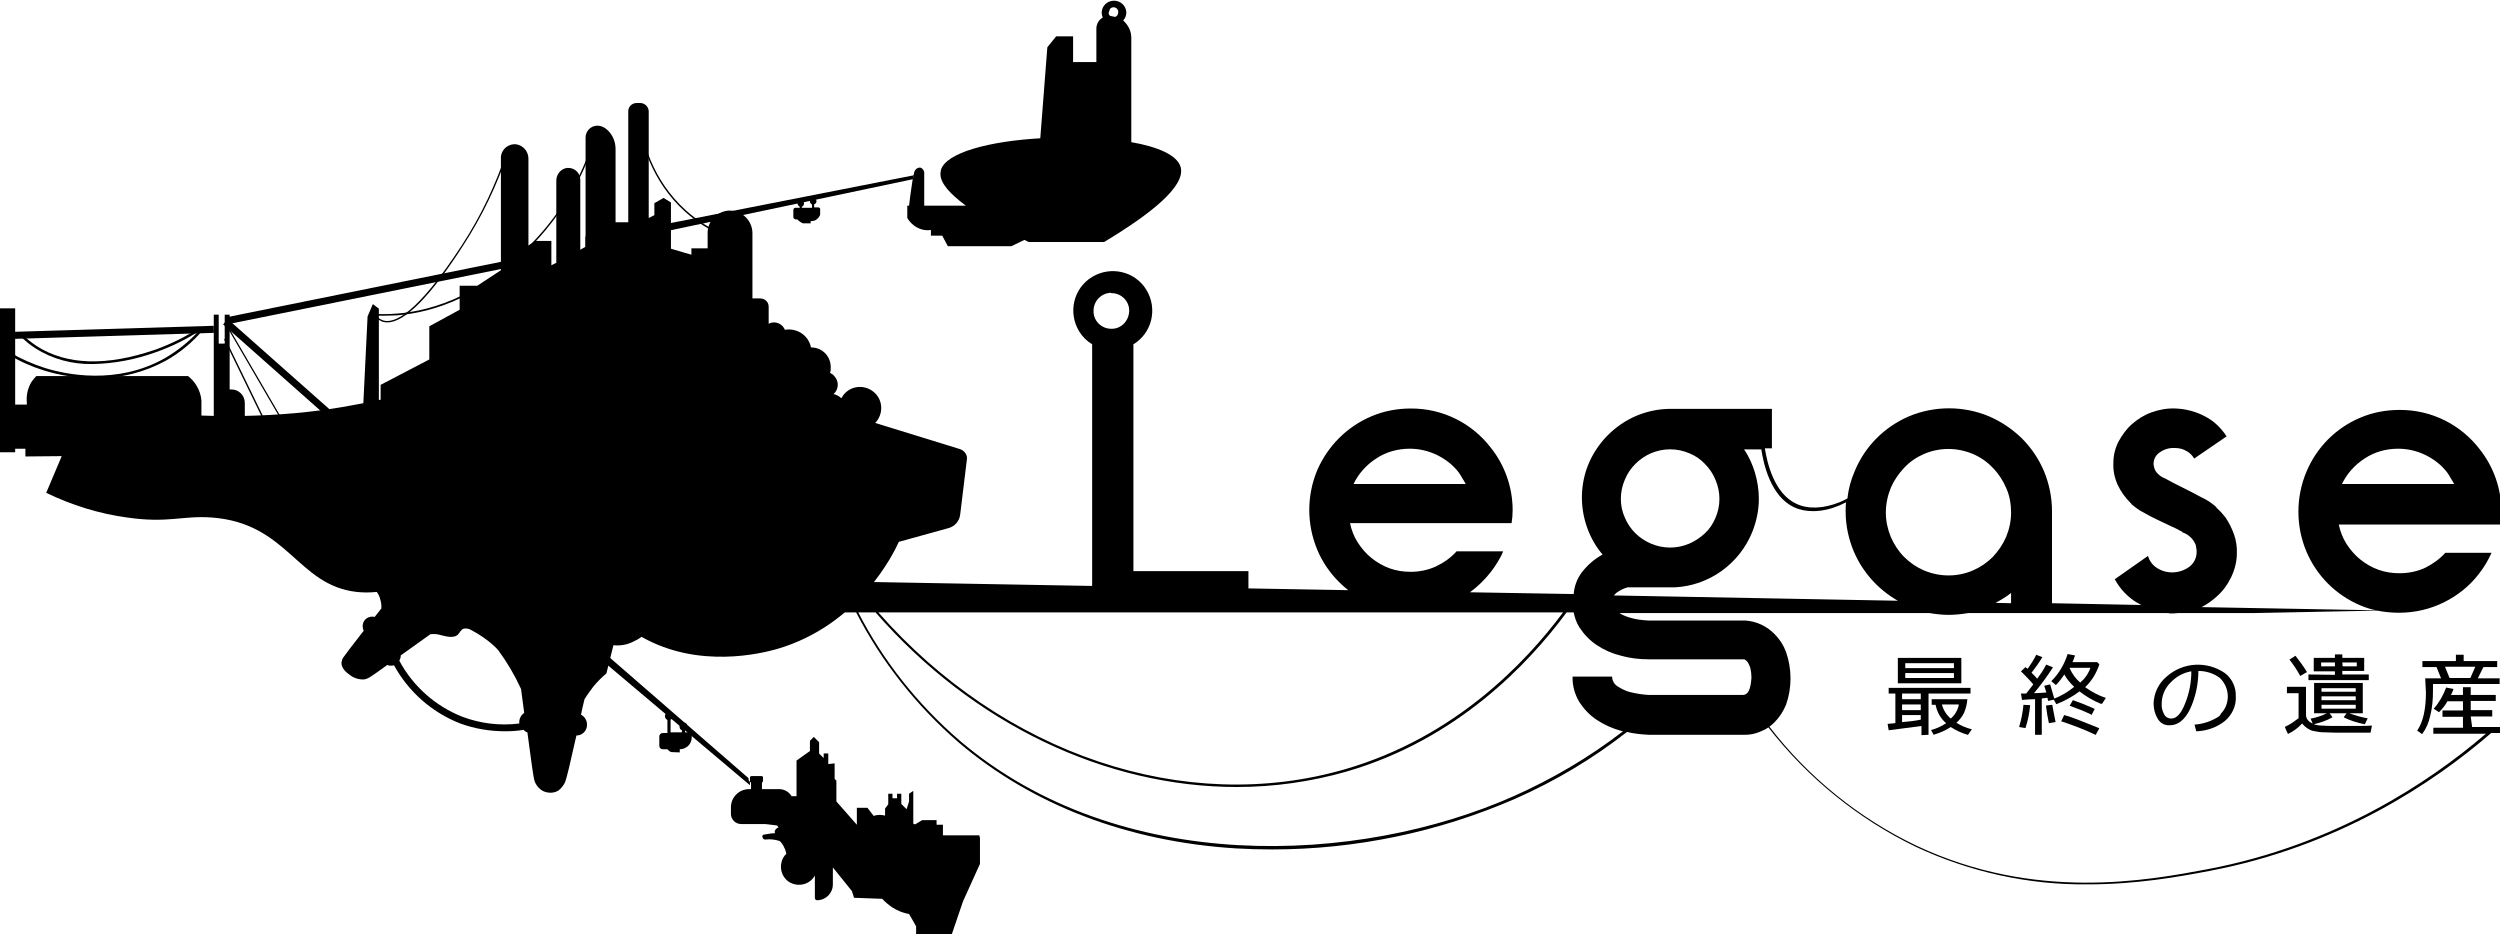 <?xml version="1.0" encoding="utf-8"?>
<!-- Generator: Adobe Illustrator 25.0.1, SVG Export Plug-In . SVG Version: 6.00 Build 0)  -->
<svg version="1.1" id="Layer_1" xmlns="http://www.w3.org/2000/svg" xmlns:xlink="http://www.w3.org/1999/xlink" x="0px" y="0px"
	 viewBox="0 0 708.7 264.9" style="enable-background:new 0 0 708.7 264.9;" xml:space="preserve">
<g>
	<path d="M334.7,47.4c-0.9-3.4-6.5-5.8-14-7.1V10.7c0-1.7-0.7-3.2-1.8-4.4c-0.2-0.2-0.3-0.3-0.5-0.5c0.6-0.6,0.9-1.5,0.9-2.3
		c-0.1-1.9-1.7-3.4-3.7-3.3c-1.8,0.1-3.2,1.5-3.3,3.3c0,0.5,0.1,1,0.3,1.5c-1.1,0.6-1.8,1.8-1.8,3.1v9.5h-6.6v-7.3h-4.8l-2.5,3.1
		l-2,25.8c-14.1,0.8-26.9,4-28.2,9.1c0,0,0,0.1,0,0.2c-0.1,0.3-0.1,0.6-0.1,0.9c0,2.5,2.6,5.5,7.2,8.9H262c0-3.5,0-6.3,0-7.9
		c0-0.4,0-0.8,0-1.1s0-0.3,0-0.3c0-0.2,0-0.3-0.1-0.5c0-0.1-0.4-0.9-1.1-1c-0.6,0-1.1,0.3-1.4,0.8c-0.1,0.1-0.1,0.2-0.2,0.4
		c-0.1,0.4-0.2,0.8-0.3,1.2c0,0.3-0.1,0.7-0.2,1.1c-0.4,2.5-0.9,6.2-1,7.3h-0.5v3.5c0.9,1.5,2.3,2.7,4,3.2c0.9,0.3,1.8,0.3,2.7,0.2
		v1.6h3.2l1.6,3h18l3.7-1.8c0.4,0.2,0.8,0.4,1.2,0.6h21.4C326.3,60.6,336.1,52.8,334.7,47.4z M314.4,3.4c0,0,0-0.1,0-0.1
		c0-0.1,0.1-0.2,0.1-0.3c0-0.1,0.1-0.2,0.1-0.3l0.1-0.2l0.2-0.2c0.6-0.4,1.5-0.3,1.9,0.4c0.2,0.2,0.2,0.5,0.2,0.8
		c0,0.6-0.3,1.1-0.9,1.3c-0.5-0.1-0.9-0.2-1.4-0.3l0,0c-0.1-0.1-0.1-0.1-0.2-0.2c-0.1-0.1-0.2-0.3-0.2-0.5c0,0,0-0.1,0-0.2V3.4z"/>
	<path d="M277.8,237.6v7.3c-1.6,3.5-3.2,7.1-4.8,10.6l-3.2,9.4h-10.1v-2.3l-0.4-0.7l-0.5-0.9l-1.1-1.9c-0.5-0.1-1.1-0.2-1.6-0.4
		c-0.4-0.1-0.7-0.2-1.1-0.4c-0.7-0.3-1.5-0.7-2.1-1.1c-1-0.7-2-1.5-2.8-2.4l-8-0.3l-0.6-1.9l-5.4-6.7v4.8c0,2.5-2,4.5-4.5,4.5h0
		c-0.3,0-0.6-0.3-0.6-0.6c0,0,0,0,0,0v-6.4c-1.4,2.5-4.5,3.3-7,2c-2.5-1.4-3.3-4.5-2-7c0.2-0.4,0.5-0.8,0.9-1.1
		c-0.1-0.9-0.5-1.7-0.9-2.5c-0.3-0.4-0.6-0.9-1-1.2c-1.3-0.4-2.7-0.6-4.1-0.4c-0.3,0-0.6-0.2-0.7-0.5c0-0.1,0-0.2-0.1-0.3
		c0-0.3,0.1-0.5,0.4-0.6c0.6-0.1,1.2-0.2,1.9-0.3c0.4-0.1,0.9-0.1,1.3-0.1c0-0.1,0-0.2-0.1-0.3c0-0.6,0.5-1.2,1.1-1.3l-0.4-0.6
		l-3.4-0.4h-6.8c-1.6,0-2.9-1.3-2.9-2.9v-1.8c0-2.9,2.3-5.2,5.2-5.2h0h0.5v-1.9c-0.2,0-0.3-0.2-0.3-0.4v-1c0-0.2,0.2-0.4,0.4-0.4
		c0,0,0,0,0,0h2.9c0.2,0,0.4,0.2,0.4,0.4v1c0,0.2-0.1,0.4-0.3,0.4v1.9h4.8c1.5,0,2.8,0.7,3.6,2h1.4v-10.1l3.8-2.7V210l1.1-1.1
		l1.5,1.5v3.2l1.3,1.3v-1.3h1.3v3l1.8-0.2v4.4l0.5,0.5v5.9l5.8,6.6V229h3l1.7,2.2l0.1,0.1c0.5-0.2,1.1-0.3,1.7-0.3
		c0.5,0,1,0.1,1.5,0.2v-2l0.9-1.2v-3h1.2v1.3h1.3v-1.3h1.2v2.9l1.5,1.5l0.7-2.2V225l1.2-0.8v9.3l0.5,0.2l2-1.2h4.1v1.3h1.8v3h10.4
		C277.5,236.9,277.8,237.2,277.8,237.6z"/>
	<path d="M195.1,207.6h-0.9v-0.6c0.6-0.2,0.8-0.9,0.6-1.5c-0.2-0.6-0.9-0.8-1.5-0.6c-0.6,0.2-0.8,0.9-0.6,1.5
		c0.1,0.3,0.3,0.5,0.6,0.6v0.6h-3.2V204c0.6-0.2,0.9-0.9,0.7-1.5c-0.2-0.5-0.6-0.8-1.1-0.7c-0.6,0-1.2,0.5-1.2,1.2c0,0,0,0,0,0
		c0,0.5,0.3,0.9,0.7,1.1v3.7h-1.3c-0.6,0-1,0.4-1,1v2.6c0,0.6,0.4,1,1,1h1.3c0.1,0.1,0.3,0.3,0.4,0.4c0.2,0.2,0.4,0.3,0.7,0.4
		l2.4,0.1v-0.9c1.9,0,3.4-1.5,3.4-3.4v-0.1C196.1,208.1,195.7,207.7,195.1,207.6C195.1,207.6,195.1,207.6,195.1,207.6z"/>
	<rect x="1.6" y="93.2" transform="matrix(1 -2.998651e-02 2.998651e-02 1 -2.812 0.973)" width="59" height="2"/>
	<path d="M272.1,127.3l-24-7.4c2.3-2.4,2.3-6.2-0.1-8.5s-6.2-2.3-8.5,0.1c-0.4,0.4-0.7,0.9-1,1.4c-0.6-0.6-1.4-1-2.2-1.2
		c1.5-1.3,1.6-3.6,0.2-5.1c-0.3-0.4-0.8-0.7-1.2-0.9c0.2-0.5,0.2-1,0.2-1.6c0-3.1-2.4-5.6-5.5-5.6h-0.1c-0.6-3-3.2-5.1-6.3-5.1
		c-0.4,0-0.8,0-1.1,0.1c-0.5-1.3-1.8-2.1-3.1-2.1c-0.5,0-1,0.1-1.5,0.4l0,0v-4.9c0-1.3-1.1-2.3-2.4-2.3l0,0h-2.2V66.1
		c0-3.5-2.9-6.4-6.4-6.4c-0.1,0-0.3,0-0.4,0c-3.4,0.3-6,3.1-5.9,6.5v4.2h-4.6v1.8l-2.1-0.6l-3.7-1.1V57.4l-2.1-1.3l-2.6,1.5V61
		l-1.6,0.8V31.6c0-1.3-1.1-2.4-2.4-2.4l0,0h-1c-1.3,0-2.4,1-2.4,2.3c0,0,0,0,0,0.1V63h-3.6V42.3c0-1.7-0.5-3.3-1.6-4.7
		c-3-3.7-6.9-1.6-6.9,1.4V67l-0.1,0.1V70l-1.4,0.8V51c0-1.9-1.5-3.4-3.4-3.4c-0.1,0-0.2,0-0.3,0c-1.8,0.2-3.1,1.8-3.1,3.6v23.3
		l-1.4,0.7v-6.9h-4.6l-1.9,1.3V45c0-2.1-1.5-3.8-3.5-4.1c-2.2-0.2-4.1,1.4-4.3,3.5c0,0.1,0,0.2,0,0.4v31.8l-6.7,4.4h-5v6.8l-8.6,4.7
		v9.4l-13.8,7.2v4.2l-0.5,0.1V87.5l-1.7-1.3l-1.5,3.5l-1.2,24.6c-1.8,0.3-3.6,0.7-5.4,1c-9.3,1.6-18.7,2.4-28.2,2.6v-3.7
		c0-2.1-1.7-3.8-3.8-3.8h-0.5V89.2h-1.4v8.2h-1.7v-8.2h-1.4v28.7c-1.2,0-2.3-0.1-3.5-0.1v-4.2l0,0c-0.1-1.5-0.6-3-1.4-4.3
		c-0.6-1-1.4-1.9-2.4-2.7h-43c-0.5,0.5-1,1.1-1.4,1.7c-1,1.7-1.5,3.7-1.3,5.8v0.6H4.3V87.4H0v40.8h4.3v-1h2.9v2.2l10.3-0.1
		l-4.4,10.4c7.2,3.5,14.9,5.9,22.9,7c11.7,1.7,15.7-0.6,24,0c21.7,1.6,24.2,19.2,41.1,21.1c1.9,0.2,3.8,0.2,5.7,0
		c0.4,0.5,0.7,1.1,0.9,1.8c0.3,0.9,0.5,1.9,0.4,2.9l-1.9,2.4c-0.2-0.1-0.5-0.1-0.7-0.1c-1.5,0-2.7,1.2-2.7,2.7
		c0,0.4,0.1,0.9,0.3,1.3c-3.2,4.1-5.4,7-5.8,7.6c-0.3,0.4-0.4,0.9-0.5,1.4c-0.1,1.7,1.6,3,2.2,3.4c1.2,1,2.7,1.5,4.3,1.4
		c0.5-0.1,1-0.3,1.5-0.6c0.5-0.3,2.4-1.6,5-3.5c0.4,0.2,0.7,0.2,1.1,0.2c0.3,0,0.5,0,0.8-0.1c4.1,7.5,10.8,13.4,18.8,16.5
		c4.1,1.5,8.4,2.2,12.7,2.2c1.7,0,3.5-0.1,5.2-0.4c0.3,0.3,0.7,0.6,1.1,0.7c1,7.7,1.7,12.4,1.9,13.3c0.2,0.9,0.6,1.6,1.2,2.3
		c0.8,0.9,1.8,1.4,3,1.5c0.9,0.1,1.9-0.1,2.7-0.6c0.8-0.6,1.5-1.5,1.9-2.4c0.4-0.9,1.5-5.6,3.2-13.2c1.7,0,3.1-1.4,3-3.2
		c0-1.1-0.7-2.2-1.7-2.7c0.3-1.4,0.6-2.9,1-4.4c0.8-1.3,1.7-2.5,2.6-3.7c1.1-1.3,2.3-2.5,3.6-3.6c0.7-2.7,1.3-5.3,2-8
		c1.9,0.2,3.7-0.1,5.4-0.9c0.9-0.4,1.8-0.9,2.6-1.5l0.1,0.1c16.1,9.1,33.9,4.6,38.2,3.4c23.4-6.8,33.2-27.3,34.6-30.4l14.1-3.9
		c1.8-0.5,3.1-2,3.3-3.9l1.9-15.6C274.3,129,273.4,127.7,272.1,127.3z M147.2,204.7c0,0.1,0,0.3,0,0.4c-5.5,0.7-11,0-16.1-1.9
		c-7.6-3-14-8.6-17.9-15.9c0.2-0.4,0.4-0.9,0.4-1.3c0-0.1,0-0.1,0-0.2l8.4-6c0.8-0.1,1.6-0.1,2.4,0.1c1.4,0.3,4,1.3,5.4,0
		c0.6-0.6,0.8-1.4,1.7-1.7c0.6-0.1,1.3,0,1.9,0.3c5.5,2.9,7.9,5.9,7.9,5.9c2.5,3.4,4.6,7,6.4,10.9c0.3,2.4,0.6,4.7,0.9,6.8
		C147.7,202.7,147.2,203.7,147.2,204.7L147.2,204.7z"/>
	<rect x="63.2" y="82" transform="matrix(0.98 -0.198 0.198 0.98 -14.415 22.181)" width="80.7" height="2"/>
	<path d="M259,49.7c0,0.3-0.1,0.7-0.2,1.1l-71.2,15l-0.4-2L259,49.7z"/>
	<path d="M212.6,221.6v1L169,185.8l1.3-1.6l41.9,36.4v0.5C212.3,221.4,212.4,221.5,212.6,221.6z"/>
	<path d="M232,58.8h-1.2v-0.9c0.5-0.1,0.8-0.7,0.6-1.1c-0.1-0.4-0.5-0.7-0.9-0.6c-0.5,0-0.9,0.4-0.9,0.9c0,0.4,0.3,0.7,0.6,0.9v0.9
		h-2.9v-0.3c0.4-0.1,0.6-0.5,0.6-0.9c0.1-0.5-0.3-1-0.8-1c-0.5-0.1-1,0.3-1,0.8c0,0.1,0,0.1,0,0.2c0,0.4,0.3,0.7,0.6,0.9v0.3h-1.2
		c-0.4,0-0.6,0.3-0.6,0.7v1.9c0,0.4,0.3,0.6,0.6,0.7h0.5c0.2,0.2,0.5,0.4,0.7,0.6c0.3,0.2,0.6,0.4,0.9,0.5h2.2c0-0.2,0-0.4,0-0.6
		c0.4,0,0.8-0.1,1.2-0.2c0.2-0.1,0.4-0.2,0.6-0.4c0.4-0.3,0.8-0.8,0.9-1.3v-1.3C232.6,59.1,232.3,58.8,232,58.8z"/>
	<rect x="79" y="84" transform="matrix(0.663 -0.748 0.748 0.663 -51.966 95.356)" width="2" height="42.8"/>
	<path d="M26.2,103.2c-5.7,0.1-11.4-1.4-16.2-4.5c-1.6-1-3-2.2-4.3-3.5l0.5-0.5c1.3,1.3,2.7,2.4,4.2,3.4c8.4,5.4,19.8,5.8,33.7,1
		c4.4-1.6,8.7-3.7,12.6-6.3l0.4,0.6c-4,2.7-8.3,4.8-12.8,6.4C38.5,101.9,32.4,103.1,26.2,103.2z"/>
	<path d="M27.1,107.2c-5,0-9.9-0.7-14.7-2.2c-3.5-1.1-6.9-2.6-10-4.5l0.4-0.6c3.1,1.8,6.4,3.3,9.9,4.4c5.7,1.8,20.4,5,34.1-2.8
		c3.8-2.2,7.2-5,10.1-8.3l0.5,0.5c-2.9,3.4-6.4,6.3-10.3,8.5C41.1,105.5,34.2,107.3,27.1,107.2z"/>
	<polygon points="81.6,122.3 64,92.1 64.3,91.9 81.9,122.1 	"/>
	<rect x="70" y="94.6" transform="matrix(0.899 -0.437 0.437 0.899 -40.748 41.721)" width="0.4" height="29.4"/>
	<path d="M108.8,89.5c-1.3,0-2.5,0-3.8-0.2v-0.4c2.5,0.2,5,0.2,7.5,0c10.2-0.8,25.6-5.4,40.8-22.7c6.5-7.4,11.4-16,14.5-25.3
		l0.4,0.1c-3.1,9.4-8.1,18-14.6,25.5c-15.3,17.5-30.8,22.1-41.1,22.9C111.3,89.4,110,89.5,108.8,89.5z"/>
	<path d="M109.8,91.4c-0.5,0-1-0.1-1.4-0.2c-1.2-0.5-2.2-1.4-2.8-2.5l0.3-0.2c0.6,1.1,1.5,1.9,2.6,2.3c3.2,1.1,9.7-1.7,22.5-21.4
		c5.4-8.3,9.6-17.2,12.7-26.6l0.4,0.1c-3.1,9.4-7.4,18.4-12.8,26.7C122,84.1,114.7,91.4,109.8,91.4z"/>
	<path d="M205,66.9c-4-1.7-7.7-4.1-10.9-7c-9.5-8.6-12.4-19.9-13.2-25.8l0.4-0.1c0.8,5.9,3.6,17,13.1,25.6c3.2,2.9,6.9,5.2,10.8,6.9
		L205,66.9z"/>
	<path d="M548.1,208.3c1.7-0.5,3.4-1.2,4.9-2.2c1.5,1,3.1,1.7,4.8,2.2h0.1l1.1-1.6h-0.2c-1.5-0.4-2.9-1-4.2-1.8
		c0.9-0.8,1.7-1.8,2.2-2.9c0.5-1.2,0.8-2.4,0.9-3.7v-0.1h-10.1v1.6h1.1c0.4,2,1.4,3.9,3,5.2c-1.3,0.9-2.7,1.5-4.1,1.9h-0.2l0.8,1.5
		L548.1,208.3z M550.5,199.7h4.8c-0.3,1.6-1.1,3-2.3,4C551.8,202.7,550.9,201.3,550.5,199.7z"/>
	<path d="M538,186.5v7.2h18v-7.2H538z M553.9,192.2h-13.8v-1.4h13.8V192.2z M553.9,189.4h-13.8V188h13.8V189.4z"/>
	<path d="M546.7,208.3v-11.7h11.9V195h-23.2v1.6h1.9v8.4l-2.2,0.2l0.3,1.8h0.1c3.2-0.4,6.3-0.8,9.2-1.2v2.6L546.7,208.3z
		 M539.2,196.6h5.3v1.6h-5.3V196.6z M539.2,199.7h5.3v1.6h-5.3V199.7z M539.2,204.7v-2h5.3v1.3C543.2,204.3,541.5,204.5,539.2,204.7
		z"/>
	<path d="M572.4,206v0.1l1.8,0.3v-0.1c0.7-2.1,1.1-4.2,1.3-6.3v-0.1l-1.9-0.1v0.1C573.4,202,573,204,572.4,206z"/>
	<path d="M592.9,202.7l0.9-1.7l-0.1-0.1c-2-0.9-4-1.7-6-2.4h-0.1l-0.9,1.6h0.1c2,0.7,4,1.5,5.9,2.4L592.9,202.7z"/>
	<path d="M595.9,199.5l1.1-1.7h-0.2c-2-0.7-3.9-1.7-5.7-3c1.9-1.8,3.2-4,4-6.4v-0.1l-0.6-0.6h-7c0.3-0.6,0.5-1.2,0.7-1.8v-0.1
		l-2.1-0.4v0.1c-0.9,2.8-2.4,5.4-4.5,7.5l-0.1,0.1l1.3,1.1l0.1-0.1c0.9-0.9,1.6-1.9,2.3-2.9c0.7,1.3,1.7,2.5,2.8,3.5
		c-1.7,1.4-3.7,2.6-5.8,3.4h-0.1l0.8,1.5h0.1c2.3-0.9,4.5-2.1,6.5-3.6c1.8,1.4,3.8,2.6,6,3.5L595.9,199.5z M589.7,193.5
		c-1.3-1.1-2.3-2.5-3-4.1l0.1-0.1h5.8C592,191,591,192.4,589.7,193.5L589.7,193.5z"/>
	<path d="M585.1,202.8l-0.8,1.7h0.1c3.3,1.1,6.5,2.3,9.6,3.8h0.1l1-1.8l-0.1-0.1c-1.1-0.5-2.8-1.1-5-2s-3.8-1.4-4.8-1.7L585.1,202.8
		z"/>
	<path d="M578.8,208.3V198l1.6-0.2l0.2,0.9l1.8-0.4v-0.1c-0.5-1.7-0.9-3.1-1.2-4.1V194l-1.7,0.4l0.6,1.9c-1.1,0.1-2.3,0.2-3.5,0.2
		c1.9-2.3,3.7-4.7,5.3-7.2l0.1-0.1l-1.9-0.8l-0.1,0.1c-0.7,1.4-1.6,2.7-2.5,3.9c-0.5-0.6-1-1.1-1.6-1.7c1.1-1.4,2.1-2.8,3-4.3
		l0.1-0.1l-1.8-0.7v0.1c-0.7,1.4-1.5,2.6-2.4,3.9l-0.5-0.4l-0.1-0.1l-1.3,1.2l0.1,0.1c1.2,1.2,2.4,2.4,3.4,3.6
		c-0.7,0.9-1.4,1.8-2,2.6c-0.6,0-1.1,0-1.3,0h-0.2l0.3,1.8h0.1c1.3-0.1,2.5-0.2,3.6-0.2v10.1L578.8,208.3z"/>
	<path d="M580.8,204.9v0.1l1.9-0.3v-0.1c-0.4-1.9-0.7-3.5-0.9-4.7v-0.1L580,200v0.1C580.2,201.9,580.5,203.5,580.8,204.9z"/>
	<path d="M629,203.1c-2,1.3-4.3,2.1-6.7,2.3h-0.2l0.5,1.9h0.1c2.9-0.1,5.7-1.1,8-2.9c2.1-1.8,3.3-4.4,3.1-7.1c0.1-2.5-1.1-5-3.1-6.5
		c-5.1-3.5-11.9-3.1-16.5,1c-2.3,1.9-3.6,4.7-3.7,7.6c0,1.6,0.4,3.1,1.2,4.4c0.7,1.2,2,1.9,3.4,1.8c2.3,0,4.2-1.5,5.7-4.5
		c1.6-3.4,2.4-7.2,2.4-10.9c2.2,0,4.4,0.7,6.1,2c2.9,2.8,3,7.4,0.2,10.2C629.5,202.7,629.2,202.9,629,203.1L629,203.1z M619.4,199.5
		c-1.1,2.8-2.4,4.2-3.9,4.2c-0.8,0-1.6-0.4-2-1.2c-0.5-0.9-0.8-2-0.7-3c0-2.3,0.9-4.4,2.5-6c1.6-1.7,3.6-2.8,5.9-3.2
		C621.2,193.5,620.6,196.6,619.4,199.5L619.4,199.5z"/>
	<path d="M649.8,204.9c-0.6,0.4-1.3,0.8-2,1.1l-0.1,0.1l0.9,2l0.1-0.1c1.5-0.7,2.8-1.7,3.9-2.9c0.8,1,1.9,1.8,3.1,2.1
		c0.7,0.1,1.2,0.2,1.7,0.3s1,0.1,1.7,0.1s1.8,0.1,3.2,0.1h4.5h5.2l0.4-2h-0.2c-1.5,0.1-4.1,0.1-8,0.1c-2.7,0-4.6,0-5.7-0.1
		c-0.9,0-1.7-0.1-2.6-0.4c1.8-0.4,3.6-1,5.2-1.9l0.1-0.1l-0.8-1.1h4.8l-0.8,1.1l0.1,0.1c1.8,0.9,3.8,1.5,5.8,1.9h0.1l0.8-1.7h-0.2
		c-1.7-0.3-3.4-0.8-5-1.4h3.8v-8.6H656v8.6h3.6c-1.4,0.7-2.9,1.2-4.5,1.5H655l0.6,1.4c-0.5-0.2-1-0.5-1.3-0.9
		c-0.4-0.4-0.6-1-0.6-1.6v-7.9h-5.4v1.8h3.3v7.1C650.9,204.1,650.4,204.5,649.8,204.9z M658.1,195.1h9.7v1h-9.7V195.1z M658.1,197.4
		h9.7v1.1h-9.7V197.4z M658.1,200.9v-1.1h9.7v1.1H658.1z"/>
	<path d="M654.4,191.2v1.6h17.1v-1.6H664v-1h6.2v-3.7H664v-1h-2.1v1h-6v3.8h6v1L654.4,191.2z M664,187.8h4.1v1.1h-4L664,187.8z
		 M658,188.9v-1.1h3.9v1.1H658z"/>
	<path d="M652.1,191.6l1.9-1.1l-0.1-0.1c-0.9-1.5-2-3-3.1-4.4l-0.1-0.1L649,187l0.1,0.1c1.1,1.4,2.1,2.9,2.9,4.4L652.1,191.6z"/>
	<path d="M700.4,203.1h6.1v-1.8h-6.1v-2.6h7.1V197h-7.1v-2.2h-2.2v2.2h-3.4c0.3-0.5,0.5-1.1,0.7-1.6l0-0.1l-2.1-0.4v0.1
		c-0.8,2.1-1.9,4.1-3.4,5.8l-0.1,0.1l1.5,1l0.1-0.1c0.9-0.9,1.7-1.9,2.3-3h4.4v2.6h-5.8v1.8h5.8v3.1h-8.4v1.7h14.9
		c-16.3,14-43,31.6-78.9,38.4c-17.1,3.2-48.9,9.2-82.6-6.7c-16.3-7.8-30.6-19.4-41.6-33.7c0.5-0.4,0.9-0.7,1.4-1.2
		c1.4-1.4,2.5-3.1,3.3-5c1.7-4.8,1.7-10.1,0-15c-0.7-1.9-1.8-3.6-3.2-5c-2.2-2.3-5.2-3.7-8.4-3.9h-27.5c-1.7-0.1-3.5-0.3-5.1-0.8
		c-1-0.3-2.1-0.7-3-1.3h87.9c1.8,0.3,3.6,0.5,5.4,0.5c1.8,0,3.7-0.2,5.5-0.5h56.4c0.3,0,0.6,0,0.9,0.1c0.7,0,1.4,0,2.2-0.1h21
		l35.5-0.7c2,0.4,4.1,0.6,6.2,0.6c4.4,0,8.8-1,12.8-3c3.8-1.9,7.2-4.6,9.8-8c0.7-0.9,1.4-1.9,2-2.9c0.6-1,1.1-2,1.6-3.1h-13.1
		c-1.6,1.8-3.6,3.2-5.8,4.3c-2.2,1-4.7,1.5-7.2,1.5c-2,0-4.1-0.3-6-1c-1.9-0.7-3.6-1.7-5.1-2.9c-1.5-1.2-2.8-2.7-3.9-4.4
		c-1.1-1.7-1.8-3.6-2.2-5.5h45.8c0.2-1.2,0.3-2.5,0.3-3.7c0-6.4-2.2-12.7-6.2-17.7c-2.6-3.4-6-6.2-9.8-8.1c-4-2-8.3-3-12.8-3
		c-3.9,0-7.7,0.7-11.2,2.2c-6.9,2.9-12.4,8.4-15.3,15.4c-3,7.2-3,15.3,0,22.5c2.9,6.9,8.4,12.4,15.3,15.3c1.4,0.6,2.9,1.1,4.4,1.4
		l-49.4-0.9c1.6-0.8,3.1-1.9,4.4-3.1c1.7-1.5,3-3.3,4-5.4c1-2.1,1.6-4.4,1.6-6.7c0.1-1.8-0.2-3.7-0.8-5.4c-0.6-1.7-1.4-3.3-2.4-4.8
		c-0.7-0.9-1.5-1.8-2.4-2.6l-0.5-0.6c-1.2-1-2.5-1.9-3.9-2.5c-1.8-1-3.6-1.9-5.4-2.8s-3.4-1.7-4.8-2.5c-0.8-0.3-1.6-0.8-2.2-1.4
		c-0.6-0.6-1-1.3-1.1-2.1c-0.1-0.2-0.1-0.5-0.1-0.8c0-1.3,0.7-2.5,1.8-3.2c1.3-0.9,2.8-1.3,4.3-1.2c1.2,0,2.3,0.3,3.3,0.9
		c0.9,0.5,1.6,1.2,2.1,2.1l9.2-6.3c-1.5-2.3-3.5-4.3-6-5.6c-2.6-1.4-5.5-2.2-8.5-2.3c-2.3-0.1-4.6,0.3-6.8,1.1
		c-2,0.7-3.9,1.9-5.5,3.3c-1.6,1.4-2.8,3.1-3.8,4.9c-1,1.9-1.5,4-1.5,6.1c-0.1,2.1,0.3,4.2,1.2,6.2c0.9,1.9,2.1,3.6,3.6,5.1l0.3,0.3
		v0.1c1.1,0.9,2.2,1.8,3.5,2.4c1.2,0.7,2.5,1.4,3.8,2s2.5,1.2,3.8,1.8c1.2,0.5,2.3,1.1,3.4,1.7l-0.1,0.1c0.3,0.1,0.7,0.2,1,0.4
		c1.3,0.7,2.3,1.8,2.8,3.1c0.1,0.1,0.1,0.2,0.1,0.4c0,0.1,0,0.3,0.1,0.4v0.2c0.1,0.4,0.1,0.7,0.1,1.1c0,1.7-0.8,3.2-2.1,4.2
		c-2.8,2-6.5,2.1-9.3,0.2c-1.2-0.8-2-2-2.4-3.3l-9.4,6.6c1.5,2.8,3.7,5.1,6.4,6.7c0.4,0.2,0.8,0.4,1.1,0.6l-25.3-0.5v-26.1
		c0-3.9-0.8-7.8-2.3-11.4c-1.5-3.5-3.6-6.6-6.3-9.3c-2.7-2.6-5.8-4.7-9.3-6.2c-7.2-3-15.4-3-22.6,0c-7,3-12.5,8.5-15.4,15.5
		c-1.1,2.5-1.8,5.1-2.1,7.8c-0.7,0.4-1.5,0.8-2.3,1.1c-4.5,1.8-8.9,2-12.2,0.4c-6.3-2.9-8.3-11.8-8.9-15.7h2v-11.2h-28.7
		c-3.4,0-6.7,0.7-9.8,2c-6,2.6-10.8,7.4-13.4,13.4c-2.5,5.9-2.6,12.5-0.4,18.5c1,2.7,2.4,5.2,4.3,7.4c-2.4,1.3-4.4,3.1-6,5.2
		c-1.3,1.8-2,3.8-2.2,6l-29.4-0.5c2.2-1.6,4.1-3.5,5.8-5.6c0.7-0.9,1.4-1.9,2-2.9c0.6-1,1.2-2,1.6-3.1h-13.2
		c-1.6,1.8-3.6,3.2-5.9,4.3c-2.2,1-4.7,1.5-7.1,1.5c-2,0-4.1-0.3-6-1c-1.9-0.7-3.6-1.7-5.1-2.9c-1.5-1.2-2.8-2.7-3.9-4.4
		c-1.1-1.7-1.8-3.6-2.2-5.5h45.8c0.2-1.2,0.3-2.5,0.3-3.7c0-6.4-2.2-12.7-6.2-17.7c-2.6-3.4-6-6.2-9.8-8.1c-4-2-8.3-3-12.8-3
		c-3.9,0-7.7,0.7-11.2,2.2c-6.9,2.9-12.4,8.4-15.4,15.3c-3,7.2-3,15.3,0,22.5c1.4,3.4,3.5,6.5,6.2,9.2c0.8,0.8,1.7,1.6,2.6,2.3
		l-28.3-0.5v-4.9h-32.6V97.6c5.3-3.2,6.9-10.1,3.7-15.4c-3.2-5.3-10.1-6.9-15.4-3.7c-5.3,3.2-6.9,10.1-3.7,15.4
		c0.9,1.5,2.2,2.8,3.7,3.7v68.5l-72.9-1.3c0.2,2.9,0.5,5.9,0.7,8.8h5.3c7.2,14,17.1,26.5,29.1,36.9c20.8,17.7,48,28.1,78.5,30
		c3.4,0.2,6.9,0.3,10.3,0.3c23.7,0,47.2-4.9,69-14.4c11.3-5,21.9-11.3,31.6-18.9c2.1,0.5,4.2,0.7,6.3,0.8h27.2
		c1.5,0,2.9-0.3,4.3-0.9c0.8-0.3,1.6-0.7,2.3-1.2c11.2,14.4,25.5,26,41.9,33.9c15.2,7.1,31.9,10.8,48.7,10.6c14,0,26-2.2,34.4-3.8
		c36.5-6.9,63.5-24.9,79.9-39.1h2.8v-1.7h-8.2L700.4,203.1z M670.3,130c2.8-1.9,6.2-2.8,9.5-2.8c2.7,0,5.3,0.6,7.8,1.8
		c2.4,1.2,4.5,2.8,6.1,4.9c0.4,0.5,0.7,1.1,1,1.6s0.7,1.1,1,1.7h-31.8C665.3,134.3,667.5,131.8,670.3,130z M390.1,130
		c2.8-1.9,6.2-2.8,9.5-2.8c2.7,0,5.3,0.6,7.8,1.8c2.4,1.2,4.5,2.8,6.1,4.9c0.4,0.5,0.7,1.1,1,1.6s0.7,1.1,1,1.7h-31.8
		C385.1,134.3,387.3,131.8,390.1,130L390.1,130z M315.1,83.1c2.8,0,5.1,2.3,5,5.1s-2.3,5.1-5.1,5c-2.8,0-5.1-2.3-5-5.1c0,0,0,0,0,0
		c0-2.8,2.2-5,4.9-5.1C315,83.1,315,83.1,315.1,83.1L315.1,83.1z M565.7,170.9c1.5-0.8,3-1.7,4.4-2.8v2.9L565.7,170.9z M545.4,128.7
		c4.4-1.9,9.4-1.9,13.9,0c2.1,0.9,4,2.2,5.6,3.9c1.6,1.6,2.9,3.6,3.8,5.7c1,2.2,1.4,4.6,1.4,7c0,2.4-0.5,4.7-1.4,6.9
		c-0.9,2.1-2.2,4-3.8,5.7c-1.6,1.6-3.5,2.9-5.6,3.8c-4.4,1.9-9.4,1.9-13.9,0c-2.1-0.9-4-2.2-5.6-3.8c-1.6-1.6-2.9-3.6-3.8-5.7
		c-0.9-2.2-1.4-4.5-1.4-6.9c0-2.4,0.5-4.8,1.4-7c0.9-2.1,2.2-4,3.8-5.7C541.4,130.9,543.3,129.6,545.4,128.7L545.4,128.7z
		 M460.6,136c0.7-1.7,1.7-3.2,3-4.5c1.3-1.3,2.8-2.3,4.4-3c3.5-1.5,7.4-1.5,10.9,0c1.7,0.7,3.2,1.7,4.4,3c1.3,1.3,2.3,2.8,3,4.5
		c1.5,3.5,1.5,7.4,0,10.8c-0.7,1.7-1.7,3.2-3,4.4c-1.3,1.2-2.8,2.2-4.4,2.9c-3.5,1.5-7.4,1.5-10.9,0c-3.3-1.4-6-4-7.4-7.4
		C459.1,143.4,459.1,139.5,460.6,136L460.6,136z M458.3,168c1-0.7,2-1.2,3.1-1.5h13.4c9.7-0.5,18.2-6.6,21.9-15.6
		c1.2-3,1.9-6.2,1.9-9.5c0-2.5-0.4-5-1.1-7.4c-0.7-2.3-1.7-4.6-3.1-6.6h4.9c0.6,4,2.6,13.3,9.3,16.4c1.7,0.8,3.5,1.1,5.4,1.1
		c2.5,0,5-0.6,7.4-1.6c0.6-0.3,1.3-0.6,1.9-0.9c-0.1,0.9-0.1,1.8-0.1,2.6c0,3.9,0.8,7.7,2.3,11.3c2.5,5.9,6.9,10.8,12.5,14
		l-80.5-1.5C457.7,168.6,458,168.2,458.3,168z M443.1,173.6c-10.8,14.5-30.8,35.4-61.6,44.4c-45.5,13.3-97.1-4.1-132.5-44.4
		L443.1,173.6z M494.2,197h-26.9c-1.8-0.1-3.5-0.4-5.2-0.8c-1.2-0.3-2.4-0.9-3.5-1.6c-1-0.6-1.6-1.7-1.6-2.8h-11.2
		c-0.1,2.5,0.6,5,1.9,7.2c1.3,2,3,3.8,5,5.1c2.1,1.4,4.4,2.4,6.9,3.1l0.5,0.1c-9.6,7.4-20,13.5-31,18.4
		c-43.9,19.5-111.8,22.8-157.1-15.8c-11.8-10.2-21.6-22.5-28.7-36.3h4.9c27.7,31.8,65.4,49.5,102.4,49.5c10.6,0,21.1-1.5,31.2-4.4
		c31.3-9.1,51.5-30.5,62.3-45.1h2c0.3,1.5,0.8,2.9,1.6,4.2c1.3,2,3,3.8,5,5.1c2.1,1.4,4.4,2.4,6.9,3c2.5,0.7,5.1,1,7.8,1h27
		c0.2,0,0.3,0.1,0.4,0.2c0.3,0.2,0.5,0.4,0.7,0.7c0.3,0.5,0.5,1,0.7,1.6c0.2,0.9,0.3,1.8,0.3,2.7C496.3,195.3,495.6,196.9,494.2,197
		L494.2,197z"/>
	<path d="M687.7,196.4c0,4.6-0.8,8.2-2.4,10.6l-0.1,0.1l1.4,1l0.1-0.1c1.1-1.5,1.8-3.2,2.2-5c0.6-2.3,0.8-4.7,0.8-7.1v-2h18.9v-1.6
		h-6.2l1.6-3.2h3.9v-1.7h-9.5v-1.8h-2.2v1.8h-9.5v1.7h4l1.3,3.2h-4.5L687.7,196.4z M701.7,189l-1.4,3.2h-5.9l-1.3-3.2H701.7z"/>
</g>
</svg>
